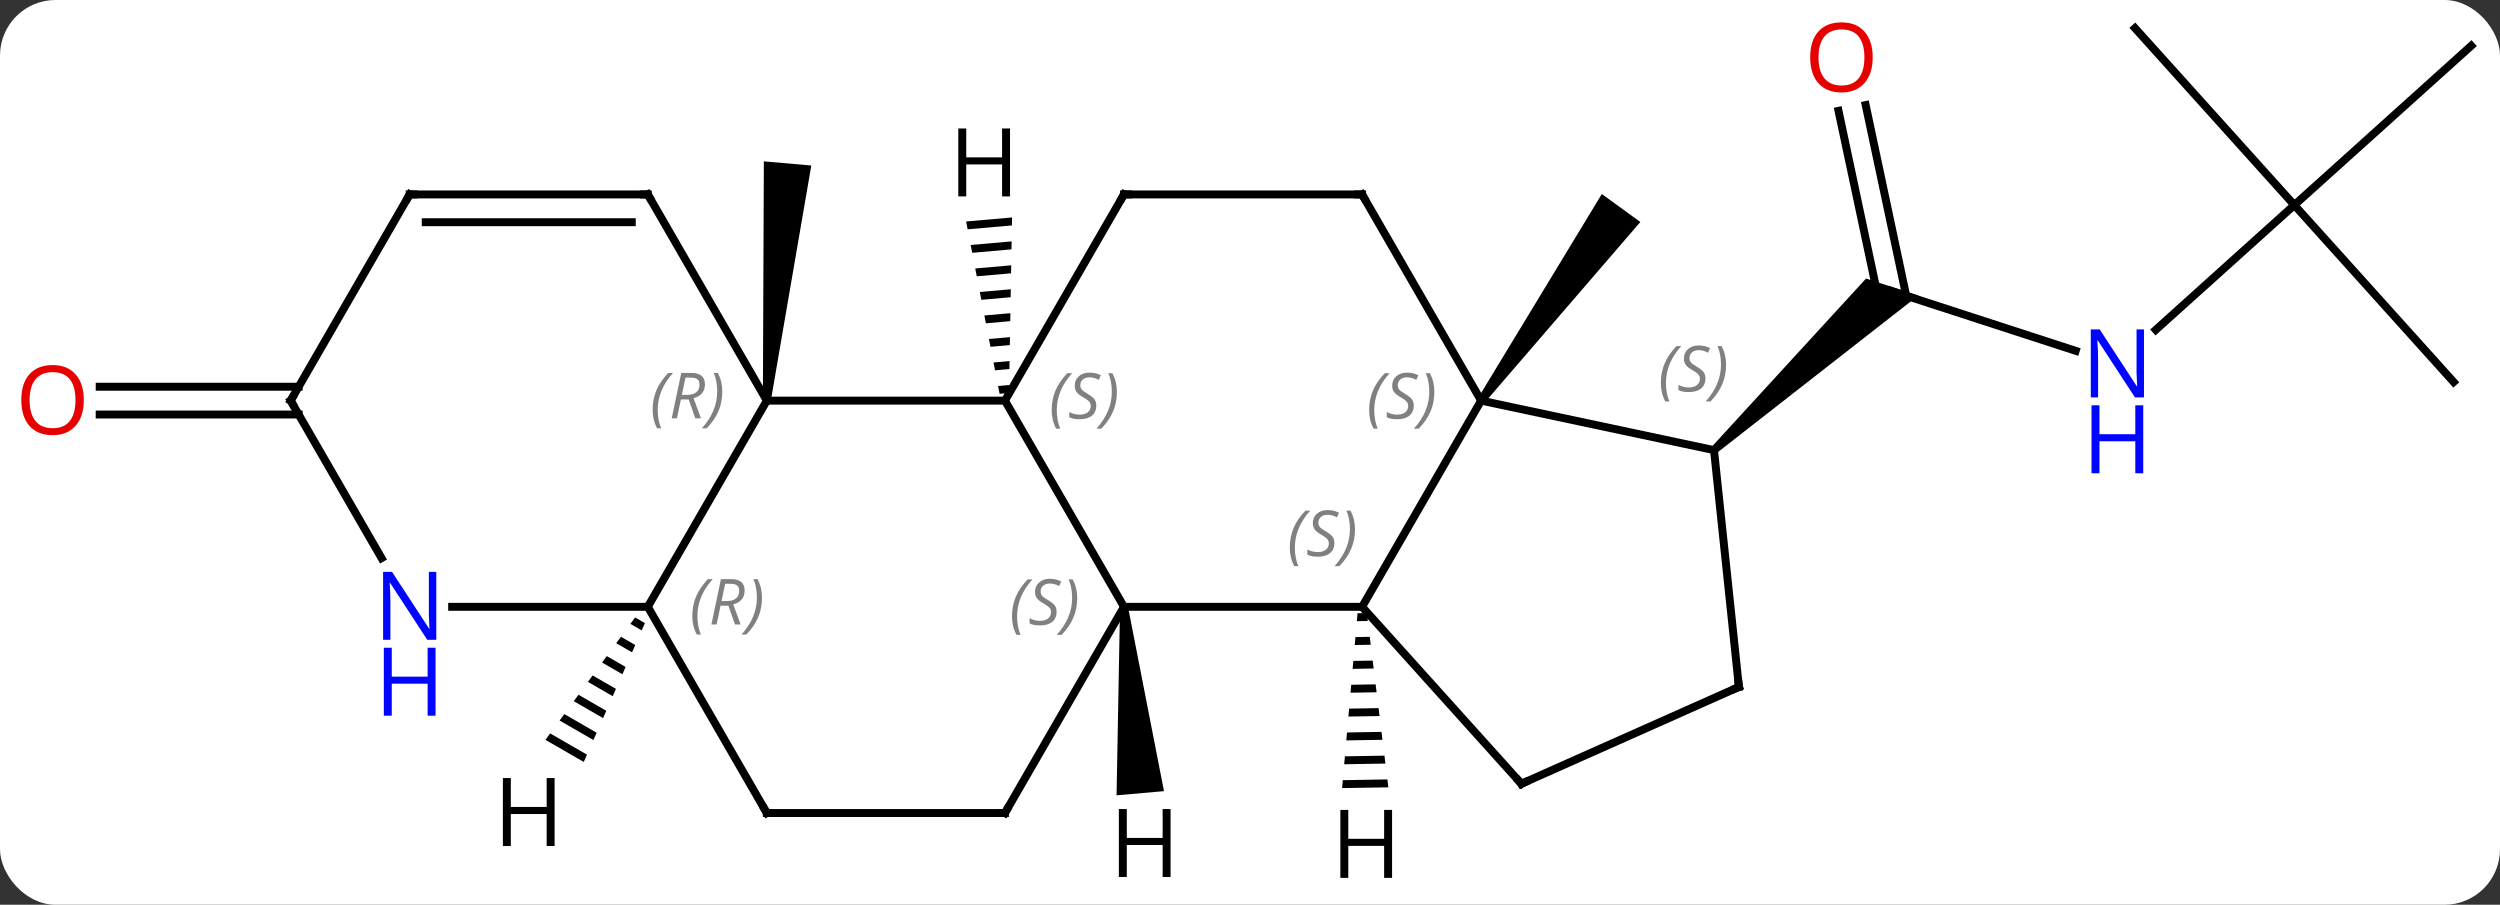 <svg width="315" viewBox="0 0 315 114" style="fill-opacity:1; color-rendering:auto; color-interpolation:auto; text-rendering:auto; stroke:black; stroke-linecap:square; stroke-miterlimit:10; shape-rendering:auto; stroke-opacity:1; fill:black; stroke-dasharray:none; font-weight:normal; stroke-width:1; font-family:'Open Sans'; font-style:normal; stroke-linejoin:miter; font-size:12; stroke-dashoffset:0; image-rendering:auto;" height="114" class="cas-substance-image" xmlns:xlink="http://www.w3.org/1999/xlink" xmlns="http://www.w3.org/2000/svg"><rect x="0" y="0" width="315" height="114" fill="#333333" stroke="none"/><svg class="cas-substance-single-component"><rect y="0" x="0" width="315" stroke="none" ry="7" rx="7" height="114" fill="white" class="cas-substance-group"/><svg y="0" x="0" width="315" viewBox="0 0 315 114" style="fill:black;" height="114" class="cas-substance-single-component-image"><svg><g><g transform="translate(159,55)" style="text-rendering:geometricPrecision; color-rendering:optimizeQuality; color-interpolation:linearRGB; stroke-linecap:butt; image-rendering:optimizeQuality;"><path style="stroke:none;" d="M28.026 -4.227 L27.216 -4.815 L42.828 -30.554 L47.682 -27.028 Z"/><line y2="-10.794" y1="-18.357" x2="102.536" x1="79.26" style="fill:none;"/><line y2="-41.759" y1="-17.733" x2="76.075" x1="81.182" style="fill:none;"/><line y2="-41.031" y1="-17.993" x2="72.652" x1="77.548" style="fill:none;"/><path style="stroke:none;" d="M57.298 2.088 L56.63 1.344 L76.12 -19.903 L82.709 -17.762 Z"/><line y2="-29.16" y1="-13.443" x2="130.086" x1="112.628" style="fill:none;"/><line y2="-51.456" y1="-29.16" x2="110.01" x1="130.086" style="fill:none;"/><line y2="-49.236" y1="-29.16" x2="152.379" x1="130.086" style="fill:none;"/><line y2="-6.867" y1="-29.16" x2="150.159" x1="130.086" style="fill:none;"/><path style="stroke:none;" d="M-61.881 -4.477 L-62.877 -4.564 L-62.755 -34.668 L-56.777 -34.146 Z"/><line y2="-2.771" y1="-2.771" x2="-121.369" x1="-146.441" style="fill:none;"/><line y2="-6.271" y1="-6.271" x2="-121.369" x1="-146.441" style="fill:none;"/><line y2="21.459" y1="21.459" x2="-17.379" x1="12.621" style="fill:none;"/><line y2="-4.521" y1="21.459" x2="27.621" x1="12.621" style="fill:none;"/><line y2="43.755" y1="21.459" x2="32.694" x1="12.621" style="fill:none;"/><line y2="-4.521" y1="21.459" x2="-32.379" x1="-17.379" style="fill:none;"/><line y2="47.442" y1="21.459" x2="-32.379" x1="-17.379" style="fill:none;"/><line y2="1.716" y1="-4.521" x2="56.964" x1="27.621" style="fill:none;"/><line y2="-30.501" y1="-4.521" x2="12.621" x1="27.621" style="fill:none;"/><line y2="31.551" y1="43.755" x2="60.102" x1="32.694" style="fill:none;"/><line y2="-4.521" y1="-4.521" x2="-62.379" x1="-32.379" style="fill:none;"/><line y2="-30.501" y1="-4.521" x2="-17.379" x1="-32.379" style="fill:none;"/><line y2="47.442" y1="47.442" x2="-62.379" x1="-32.379" style="fill:none;"/><line y2="31.551" y1="1.716" x2="60.102" x1="56.964" style="fill:none;"/><line y2="-30.501" y1="-30.501" x2="-17.379" x1="12.621" style="fill:none;"/><line y2="21.459" y1="-4.521" x2="-77.379" x1="-62.379" style="fill:none;"/><line y2="-30.501" y1="-4.521" x2="-77.379" x1="-62.379" style="fill:none;"/><line y2="21.459" y1="47.442" x2="-77.379" x1="-62.379" style="fill:none;"/><line y2="21.459" y1="21.459" x2="-102.027" x1="-77.379" style="fill:none;"/><line y2="-30.501" y1="-30.501" x2="-107.379" x1="-77.379" style="fill:none;"/><line y2="-27.001" y1="-27.001" x2="-105.358" x1="-79.4" style="fill:none;"/><line y2="-4.521" y1="15.321" x2="-122.379" x1="-110.923" style="fill:none;"/><line y2="-4.521" y1="-30.501" x2="-122.379" x1="-107.379" style="fill:none;"/><path style="stroke:none;" d="M13.219 22.246 L12.05 22.266 L12.05 22.266 L11.962 23.268 L11.962 23.268 L13.343 23.244 L13.343 23.244 L13.219 22.246 ZM13.589 25.241 L11.785 25.271 L11.785 25.271 L11.696 26.273 L11.696 26.273 L13.713 26.239 L13.713 26.239 L13.589 25.241 ZM13.959 28.235 L11.519 28.276 L11.519 28.276 L11.431 29.278 L11.431 29.278 L14.083 29.233 L14.083 29.233 L13.959 28.235 ZM14.329 31.229 L11.254 31.281 L11.254 31.281 L11.165 32.282 L11.165 32.282 L14.453 32.227 L14.453 32.227 L14.329 31.229 ZM14.7 34.223 L10.988 34.286 L10.988 34.286 L10.899 35.287 L10.899 35.287 L14.823 35.221 L14.823 35.221 L14.7 34.223 ZM15.069 37.217 L10.723 37.291 L10.723 37.291 L10.634 38.292 L10.634 38.292 L15.193 38.215 L15.193 38.215 L15.069 37.217 ZM15.44 40.212 L10.457 40.296 L10.457 40.296 L10.368 41.297 L10.368 41.297 L15.563 41.21 L15.563 41.21 L15.44 40.212 ZM15.81 43.206 L10.191 43.301 L10.191 43.301 L10.103 44.302 L10.103 44.302 L15.933 44.204 L15.933 44.204 L15.81 43.206 Z"/><path style="stroke:none;" d="M-17.877 21.503 L-16.881 21.416 L-12.337 44.685 L-18.314 45.208 Z"/><path style="stroke:none;" d="M-31.484 -27.601 L-37.27 -27.094 L-37.27 -27.094 L-37.078 -26.107 L-37.078 -26.107 L-31.501 -26.596 L-31.501 -26.596 L-31.484 -27.601 ZM-31.536 -24.585 L-36.695 -24.133 L-36.695 -24.133 L-36.503 -23.146 L-36.503 -23.146 L-31.553 -23.58 L-31.553 -23.58 L-31.536 -24.585 ZM-31.588 -21.569 L-36.12 -21.172 L-36.12 -21.172 L-35.928 -20.185 L-35.928 -20.185 L-31.605 -20.564 L-31.605 -20.564 L-31.588 -21.569 ZM-31.64 -18.553 L-35.545 -18.211 L-35.545 -18.211 L-35.353 -17.224 L-35.353 -17.224 L-31.657 -17.548 L-31.657 -17.548 L-31.64 -18.553 ZM-31.692 -15.537 L-34.969 -15.25 L-34.778 -14.263 L-34.778 -14.263 L-31.709 -14.532 L-31.709 -14.532 L-31.692 -15.537 ZM-31.744 -12.521 L-34.394 -12.289 L-34.394 -12.289 L-34.203 -11.302 L-31.761 -11.516 L-31.761 -11.516 L-31.744 -12.521 ZM-31.796 -9.505 L-33.819 -9.328 L-33.819 -9.328 L-33.627 -8.341 L-33.627 -8.341 L-31.813 -8.5 L-31.813 -8.5 L-31.796 -9.505 ZM-31.848 -6.489 L-33.244 -6.367 L-33.052 -5.38 L-33.052 -5.38 L-31.865 -5.484 L-31.865 -5.484 L-31.848 -6.489 Z"/><path style="stroke:none;" d="M-78.976 22.798 L-79.571 23.61 L-79.571 23.61 L-78.145 24.432 L-77.74 23.511 L-78.976 22.798 ZM-80.76 25.233 L-81.355 26.045 L-79.362 27.194 L-79.362 27.194 L-78.956 26.273 L-80.76 25.233 ZM-82.544 27.668 L-83.138 28.48 L-80.579 29.956 L-80.579 29.956 L-80.173 29.036 L-82.544 27.668 ZM-84.328 30.104 L-84.922 30.916 L-81.795 32.719 L-81.795 32.719 L-81.39 31.798 L-84.328 30.104 ZM-86.112 32.539 L-86.706 33.351 L-86.706 33.351 L-83.012 35.481 L-82.606 34.56 L-86.112 32.539 ZM-87.896 34.974 L-88.49 35.786 L-88.49 35.786 L-84.229 38.244 L-84.229 38.244 L-83.823 37.323 L-83.823 37.323 L-87.896 34.974 ZM-89.68 37.41 L-90.274 38.221 L-90.274 38.221 L-85.445 41.006 L-85.445 41.006 L-85.04 40.085 L-85.04 40.085 L-89.68 37.41 Z"/></g><g transform="translate(159,55)" style="fill:rgb(0,5,255); text-rendering:geometricPrecision; color-rendering:optimizeQuality; image-rendering:optimizeQuality; font-family:'Open Sans'; stroke:rgb(0,5,255); color-interpolation:linearRGB;"><path style="stroke:none;" d="M111.142 -4.931 L110.001 -4.931 L105.313 -12.118 L105.267 -12.118 Q105.36 -10.853 105.36 -9.806 L105.36 -4.931 L104.438 -4.931 L104.438 -13.493 L105.563 -13.493 L110.235 -6.337 L110.282 -6.337 Q110.282 -6.493 110.235 -7.353 Q110.188 -8.212 110.204 -8.587 L110.204 -13.493 L111.142 -13.493 L111.142 -4.931 Z"/><path style="stroke:none;" d="M111.048 4.632 L110.048 4.632 L110.048 0.601 L105.532 0.601 L105.532 4.632 L104.532 4.632 L104.532 -3.931 L105.532 -3.931 L105.532 -0.29 L110.048 -0.29 L110.048 -3.931 L111.048 -3.931 L111.048 4.632 Z"/><path style="fill:rgb(230,0,0); stroke:none;" d="M76.96 -47.773 Q76.96 -45.711 75.921 -44.531 Q74.882 -43.351 73.039 -43.351 Q71.148 -43.351 70.117 -44.516 Q69.085 -45.68 69.085 -47.789 Q69.085 -49.883 70.117 -51.031 Q71.148 -52.18 73.039 -52.18 Q74.898 -52.18 75.929 -51.008 Q76.96 -49.836 76.96 -47.773 ZM70.132 -47.773 Q70.132 -46.039 70.875 -45.133 Q71.617 -44.226 73.039 -44.226 Q74.46 -44.226 75.187 -45.125 Q75.914 -46.023 75.914 -47.773 Q75.914 -49.508 75.187 -50.398 Q74.46 -51.289 73.039 -51.289 Q71.617 -51.289 70.875 -50.391 Q70.132 -49.492 70.132 -47.773 Z"/><path style="fill:rgb(230,0,0); stroke:none;" d="M-148.441 -4.591 Q-148.441 -2.529 -149.481 -1.349 Q-150.52 -0.169 -152.363 -0.169 Q-154.254 -0.169 -155.285 -1.333 Q-156.316 -2.498 -156.316 -4.607 Q-156.316 -6.701 -155.285 -7.849 Q-154.254 -8.998 -152.363 -8.998 Q-150.504 -8.998 -149.473 -7.826 Q-148.441 -6.654 -148.441 -4.591 ZM-155.27 -4.591 Q-155.27 -2.857 -154.527 -1.951 Q-153.785 -1.044 -152.363 -1.044 Q-150.941 -1.044 -150.215 -1.943 Q-149.488 -2.841 -149.488 -4.591 Q-149.488 -6.326 -150.215 -7.216 Q-150.941 -8.107 -152.363 -8.107 Q-153.785 -8.107 -154.527 -7.208 Q-155.27 -6.31 -155.27 -4.591 Z"/></g><g transform="translate(159,55)" style="font-size:8.4px; fill:gray; text-rendering:geometricPrecision; image-rendering:optimizeQuality; color-rendering:optimizeQuality; font-family:'Open Sans'; font-style:italic; stroke:gray; color-interpolation:linearRGB;"><path style="stroke:none;" d="M3.513 14.002 Q3.513 12.674 3.981 11.549 Q4.45 10.424 5.481 9.346 L6.091 9.346 Q5.122 10.408 4.638 11.58 Q4.153 12.752 4.153 13.986 Q4.153 15.314 4.591 16.33 L4.075 16.33 Q3.513 15.299 3.513 14.002 ZM9.135 13.408 Q9.135 14.236 8.588 14.689 Q8.041 15.143 7.041 15.143 Q6.635 15.143 6.323 15.088 Q6.01 15.033 5.729 14.893 L5.729 14.236 Q6.354 14.564 7.057 14.564 Q7.682 14.564 8.057 14.268 Q8.432 13.971 8.432 13.455 Q8.432 13.143 8.229 12.916 Q8.026 12.689 7.463 12.361 Q6.87 12.033 6.643 11.705 Q6.416 11.377 6.416 10.924 Q6.416 10.189 6.932 9.728 Q7.448 9.268 8.291 9.268 Q8.666 9.268 9.002 9.346 Q9.338 9.424 9.713 9.596 L9.448 10.189 Q9.198 10.033 8.877 9.947 Q8.557 9.861 8.291 9.861 Q7.76 9.861 7.44 10.135 Q7.12 10.408 7.12 10.877 Q7.12 11.08 7.19 11.228 Q7.26 11.377 7.401 11.51 Q7.541 11.643 7.963 11.893 Q8.526 12.236 8.729 12.431 Q8.932 12.627 9.034 12.861 Q9.135 13.096 9.135 13.408 ZM11.73 11.689 Q11.73 13.018 11.253 14.15 Q10.777 15.283 9.761 16.33 L9.152 16.33 Q11.089 14.174 11.089 11.689 Q11.089 10.361 10.652 9.346 L11.167 9.346 Q11.73 10.408 11.73 11.689 Z"/><path style="stroke:none;" d="M-31.488 22.662 Q-31.488 21.334 -31.019 20.209 Q-30.55 19.084 -29.519 18.006 L-28.909 18.006 Q-29.878 19.069 -30.363 20.241 Q-30.847 21.412 -30.847 22.647 Q-30.847 23.975 -30.409 24.991 L-30.925 24.991 Q-31.488 23.959 -31.488 22.662 ZM-25.865 22.069 Q-25.865 22.897 -26.412 23.35 Q-26.959 23.803 -27.959 23.803 Q-28.365 23.803 -28.677 23.748 Q-28.99 23.694 -29.271 23.553 L-29.271 22.897 Q-28.646 23.225 -27.943 23.225 Q-27.318 23.225 -26.943 22.928 Q-26.568 22.631 -26.568 22.116 Q-26.568 21.803 -26.771 21.576 Q-26.974 21.35 -27.537 21.022 Q-28.131 20.694 -28.357 20.366 Q-28.584 20.037 -28.584 19.584 Q-28.584 18.85 -28.068 18.389 Q-27.552 17.928 -26.709 17.928 Q-26.334 17.928 -25.998 18.006 Q-25.662 18.084 -25.287 18.256 L-25.552 18.85 Q-25.802 18.694 -26.123 18.608 Q-26.443 18.522 -26.709 18.522 Q-27.24 18.522 -27.56 18.795 Q-27.881 19.069 -27.881 19.537 Q-27.881 19.741 -27.81 19.889 Q-27.74 20.037 -27.599 20.17 Q-27.459 20.303 -27.037 20.553 Q-26.474 20.897 -26.271 21.092 Q-26.068 21.287 -25.966 21.522 Q-25.865 21.756 -25.865 22.069 ZM-23.27 20.35 Q-23.27 21.678 -23.747 22.811 Q-24.224 23.944 -25.239 24.991 L-25.849 24.991 Q-23.911 22.834 -23.911 20.35 Q-23.911 19.022 -24.349 18.006 L-23.833 18.006 Q-23.27 19.069 -23.27 20.35 Z"/><path style="stroke:none;" d="M13.512 -3.318 Q13.512 -4.646 13.981 -5.771 Q14.45 -6.896 15.481 -7.974 L16.091 -7.974 Q15.122 -6.912 14.637 -5.74 Q14.153 -4.568 14.153 -3.333 Q14.153 -2.005 14.591 -0.99 L14.075 -0.99 Q13.512 -2.021 13.512 -3.318 ZM19.135 -3.912 Q19.135 -3.083 18.588 -2.63 Q18.041 -2.177 17.041 -2.177 Q16.635 -2.177 16.323 -2.232 Q16.01 -2.287 15.729 -2.427 L15.729 -3.083 Q16.354 -2.755 17.057 -2.755 Q17.682 -2.755 18.057 -3.052 Q18.432 -3.349 18.432 -3.865 Q18.432 -4.177 18.229 -4.404 Q18.026 -4.63 17.463 -4.958 Q16.869 -5.287 16.643 -5.615 Q16.416 -5.943 16.416 -6.396 Q16.416 -7.13 16.932 -7.591 Q17.448 -8.052 18.291 -8.052 Q18.666 -8.052 19.002 -7.974 Q19.338 -7.896 19.713 -7.724 L19.448 -7.13 Q19.198 -7.287 18.877 -7.373 Q18.557 -7.458 18.291 -7.458 Q17.76 -7.458 17.44 -7.185 Q17.119 -6.912 17.119 -6.443 Q17.119 -6.24 17.19 -6.091 Q17.26 -5.943 17.401 -5.81 Q17.541 -5.677 17.963 -5.427 Q18.526 -5.083 18.729 -4.888 Q18.932 -4.693 19.034 -4.458 Q19.135 -4.224 19.135 -3.912 ZM21.73 -5.63 Q21.73 -4.302 21.253 -3.169 Q20.776 -2.037 19.761 -0.99 L19.151 -0.99 Q21.089 -3.146 21.089 -5.63 Q21.089 -6.958 20.651 -7.974 L21.167 -7.974 Q21.73 -6.912 21.73 -5.63 Z"/></g><g transform="translate(159,55)" style="stroke-linecap:butt; font-size:8.4px; text-rendering:geometricPrecision; image-rendering:optimizeQuality; color-rendering:optimizeQuality; font-family:'Open Sans'; font-style:italic; color-interpolation:linearRGB; stroke-miterlimit:5;"><path style="fill:none;" d="M32.359 43.383 L32.694 43.755 L33.151 43.552"/><path style="fill:gray; stroke:none;" d="M-26.488 -3.318 Q-26.488 -4.646 -26.019 -5.771 Q-25.55 -6.896 -24.519 -7.974 L-23.909 -7.974 Q-24.878 -6.912 -25.363 -5.74 Q-25.847 -4.568 -25.847 -3.333 Q-25.847 -2.005 -25.409 -0.99 L-25.925 -0.99 Q-26.488 -2.021 -26.488 -3.318 ZM-20.865 -3.912 Q-20.865 -3.083 -21.412 -2.63 Q-21.959 -2.177 -22.959 -2.177 Q-23.365 -2.177 -23.677 -2.232 Q-23.99 -2.287 -24.271 -2.427 L-24.271 -3.083 Q-23.646 -2.755 -22.943 -2.755 Q-22.318 -2.755 -21.943 -3.052 Q-21.568 -3.349 -21.568 -3.865 Q-21.568 -4.177 -21.771 -4.404 Q-21.974 -4.63 -22.537 -4.958 Q-23.131 -5.287 -23.357 -5.615 Q-23.584 -5.943 -23.584 -6.396 Q-23.584 -7.13 -23.068 -7.591 Q-22.552 -8.052 -21.709 -8.052 Q-21.334 -8.052 -20.998 -7.974 Q-20.662 -7.896 -20.287 -7.724 L-20.552 -7.13 Q-20.802 -7.287 -21.123 -7.373 Q-21.443 -7.458 -21.709 -7.458 Q-22.24 -7.458 -22.56 -7.185 Q-22.881 -6.912 -22.881 -6.443 Q-22.881 -6.24 -22.81 -6.091 Q-22.74 -5.943 -22.599 -5.81 Q-22.459 -5.677 -22.037 -5.427 Q-21.474 -5.083 -21.271 -4.888 Q-21.068 -4.693 -20.966 -4.458 Q-20.865 -4.224 -20.865 -3.912 ZM-18.27 -5.63 Q-18.27 -4.302 -18.747 -3.169 Q-19.224 -2.037 -20.239 -0.99 L-20.849 -0.99 Q-18.911 -3.146 -18.911 -5.63 Q-18.911 -6.958 -19.349 -7.974 L-18.833 -7.974 Q-18.27 -6.912 -18.27 -5.63 Z"/><path style="fill:none;" d="M-32.129 47.009 L-32.379 47.442 L-32.879 47.442"/><path style="fill:gray; stroke:none;" d="M50.268 -6.74 Q50.268 -8.068 50.736 -9.193 Q51.205 -10.318 52.236 -11.396 L52.846 -11.396 Q51.877 -10.334 51.393 -9.162 Q50.908 -7.99 50.908 -6.756 Q50.908 -5.428 51.346 -4.412 L50.83 -4.412 Q50.268 -5.443 50.268 -6.74 ZM55.89 -7.334 Q55.89 -6.506 55.343 -6.053 Q54.796 -5.6 53.796 -5.6 Q53.39 -5.6 53.078 -5.654 Q52.765 -5.709 52.484 -5.85 L52.484 -6.506 Q53.109 -6.178 53.812 -6.178 Q54.437 -6.178 54.812 -6.475 Q55.187 -6.771 55.187 -7.287 Q55.187 -7.6 54.984 -7.826 Q54.781 -8.053 54.218 -8.381 Q53.624 -8.709 53.398 -9.037 Q53.171 -9.365 53.171 -9.818 Q53.171 -10.553 53.687 -11.014 Q54.203 -11.475 55.046 -11.475 Q55.421 -11.475 55.757 -11.396 Q56.093 -11.318 56.468 -11.146 L56.203 -10.553 Q55.953 -10.709 55.632 -10.795 Q55.312 -10.881 55.046 -10.881 Q54.515 -10.881 54.195 -10.607 Q53.874 -10.334 53.874 -9.865 Q53.874 -9.662 53.945 -9.514 Q54.015 -9.365 54.156 -9.232 Q54.296 -9.1 54.718 -8.85 Q55.281 -8.506 55.484 -8.31 Q55.687 -8.115 55.789 -7.881 Q55.89 -7.646 55.89 -7.334 ZM58.485 -9.053 Q58.485 -7.725 58.008 -6.592 Q57.532 -5.459 56.516 -4.412 L55.907 -4.412 Q57.844 -6.568 57.844 -9.053 Q57.844 -10.381 57.407 -11.396 L57.922 -11.396 Q58.485 -10.334 58.485 -9.053 Z"/><path style="fill:none;" d="M12.871 -30.068 L12.621 -30.501 L12.121 -30.501"/><path style="fill:none;" d="M59.645 31.754 L60.102 31.551 L60.05 31.054"/><path style="fill:gray; stroke:none;" d="M-76.768 -3.357 Q-76.768 -4.685 -76.299 -5.81 Q-75.83 -6.935 -74.799 -8.013 L-74.189 -8.013 Q-75.158 -6.951 -75.643 -5.779 Q-76.127 -4.607 -76.127 -3.373 Q-76.127 -2.044 -75.689 -1.029 L-76.205 -1.029 Q-76.768 -2.06 -76.768 -3.357 ZM-73.208 -4.669 L-73.708 -2.294 L-74.364 -2.294 L-73.161 -8.013 L-71.911 -8.013 Q-70.176 -8.013 -70.176 -6.576 Q-70.176 -5.216 -71.614 -4.826 L-70.676 -2.294 L-71.395 -2.294 L-72.223 -4.669 L-73.208 -4.669 ZM-72.629 -7.419 Q-73.02 -5.498 -73.083 -5.248 L-72.426 -5.248 Q-71.676 -5.248 -71.27 -5.576 Q-70.864 -5.904 -70.864 -6.529 Q-70.864 -6.998 -71.122 -7.208 Q-71.379 -7.419 -71.973 -7.419 L-72.629 -7.419 ZM-67.99 -5.669 Q-67.99 -4.341 -68.467 -3.208 Q-68.944 -2.076 -69.959 -1.029 L-70.569 -1.029 Q-68.631 -3.185 -68.631 -5.669 Q-68.631 -6.998 -69.069 -8.013 L-68.553 -8.013 Q-67.99 -6.951 -67.99 -5.669 Z"/><path style="fill:none;" d="M-17.629 -30.068 L-17.379 -30.501 L-16.879 -30.501"/><path style="fill:none;" d="M-61.879 47.442 L-62.379 47.442 L-62.629 47.009"/><path style="fill:gray; stroke:none;" d="M-71.768 22.623 Q-71.768 21.295 -71.299 20.17 Q-70.83 19.045 -69.799 17.967 L-69.189 17.967 Q-70.158 19.03 -70.643 20.201 Q-71.127 21.373 -71.127 22.608 Q-71.127 23.936 -70.689 24.951 L-71.205 24.951 Q-71.768 23.92 -71.768 22.623 ZM-68.208 21.311 L-68.708 23.686 L-69.364 23.686 L-68.161 17.967 L-66.911 17.967 Q-65.176 17.967 -65.176 19.405 Q-65.176 20.764 -66.614 21.155 L-65.676 23.686 L-66.395 23.686 L-67.223 21.311 L-68.208 21.311 ZM-67.629 18.561 Q-68.02 20.483 -68.083 20.733 L-67.426 20.733 Q-66.676 20.733 -66.27 20.405 Q-65.864 20.076 -65.864 19.451 Q-65.864 18.983 -66.122 18.772 Q-66.379 18.561 -66.973 18.561 L-67.629 18.561 ZM-62.99 20.311 Q-62.99 21.639 -63.467 22.772 Q-63.944 23.905 -64.959 24.951 L-65.569 24.951 Q-63.631 22.795 -63.631 20.311 Q-63.631 18.983 -64.069 17.967 L-63.553 17.967 Q-62.99 19.03 -62.99 20.311 Z"/><path style="fill:none;" d="M-77.129 -30.068 L-77.379 -30.501 L-77.879 -30.501"/></g><g transform="translate(159,55)" style="stroke-linecap:butt; fill:rgb(0,5,255); text-rendering:geometricPrecision; color-rendering:optimizeQuality; image-rendering:optimizeQuality; font-family:'Open Sans'; stroke:rgb(0,5,255); color-interpolation:linearRGB; stroke-miterlimit:5;"><path style="stroke:none;" d="M-104.027 25.615 L-105.168 25.615 L-109.856 18.428 L-109.902 18.428 Q-109.809 19.693 -109.809 20.74 L-109.809 25.615 L-110.731 25.615 L-110.731 17.053 L-109.606 17.053 L-104.934 24.209 L-104.887 24.209 Q-104.887 24.053 -104.934 23.193 Q-104.981 22.334 -104.965 21.959 L-104.965 17.053 L-104.027 17.053 L-104.027 25.615 Z"/><path style="stroke:none;" d="M-104.121 35.178 L-105.121 35.178 L-105.121 31.146 L-109.637 31.146 L-109.637 35.178 L-110.637 35.178 L-110.637 26.615 L-109.637 26.615 L-109.637 30.256 L-105.121 30.256 L-105.121 26.615 L-104.121 26.615 L-104.121 35.178 Z"/><path style="fill:none; stroke:black;" d="M-106.879 -30.501 L-107.379 -30.501 L-107.629 -30.068"/><path style="fill:none; stroke:black;" d="M-122.129 -4.088 L-122.379 -4.521 L-122.129 -4.954"/><path style="fill:black; stroke:none;" d="M16.401 55.612 L15.401 55.612 L15.401 51.581 L10.885 51.581 L10.885 55.612 L9.885 55.612 L9.885 47.05 L10.885 47.05 L10.885 50.69 L15.401 50.69 L15.401 47.05 L16.401 47.05 L16.401 55.612 Z"/><path style="fill:black; stroke:none;" d="M-11.508 55.501 L-12.508 55.501 L-12.508 51.47 L-17.024 51.47 L-17.024 55.501 L-18.024 55.501 L-18.024 46.939 L-17.024 46.939 L-17.024 50.579 L-12.508 50.579 L-12.508 46.939 L-11.508 46.939 L-11.508 55.501 Z"/><path style="fill:black; stroke:none;" d="M-31.737 -30.251 L-32.737 -30.251 L-32.737 -34.282 L-37.253 -34.282 L-37.253 -30.251 L-38.253 -30.251 L-38.253 -38.813 L-37.253 -38.813 L-37.253 -35.173 L-32.737 -35.173 L-32.737 -38.813 L-31.737 -38.813 L-31.737 -30.251 Z"/><path style="fill:black; stroke:none;" d="M-89.121 51.598 L-90.121 51.598 L-90.121 47.567 L-94.637 47.567 L-94.637 51.598 L-95.637 51.598 L-95.637 43.036 L-94.637 43.036 L-94.637 46.676 L-90.121 46.676 L-90.121 43.036 L-89.121 43.036 L-89.121 51.598 Z"/></g></g></svg></svg></svg></svg>
